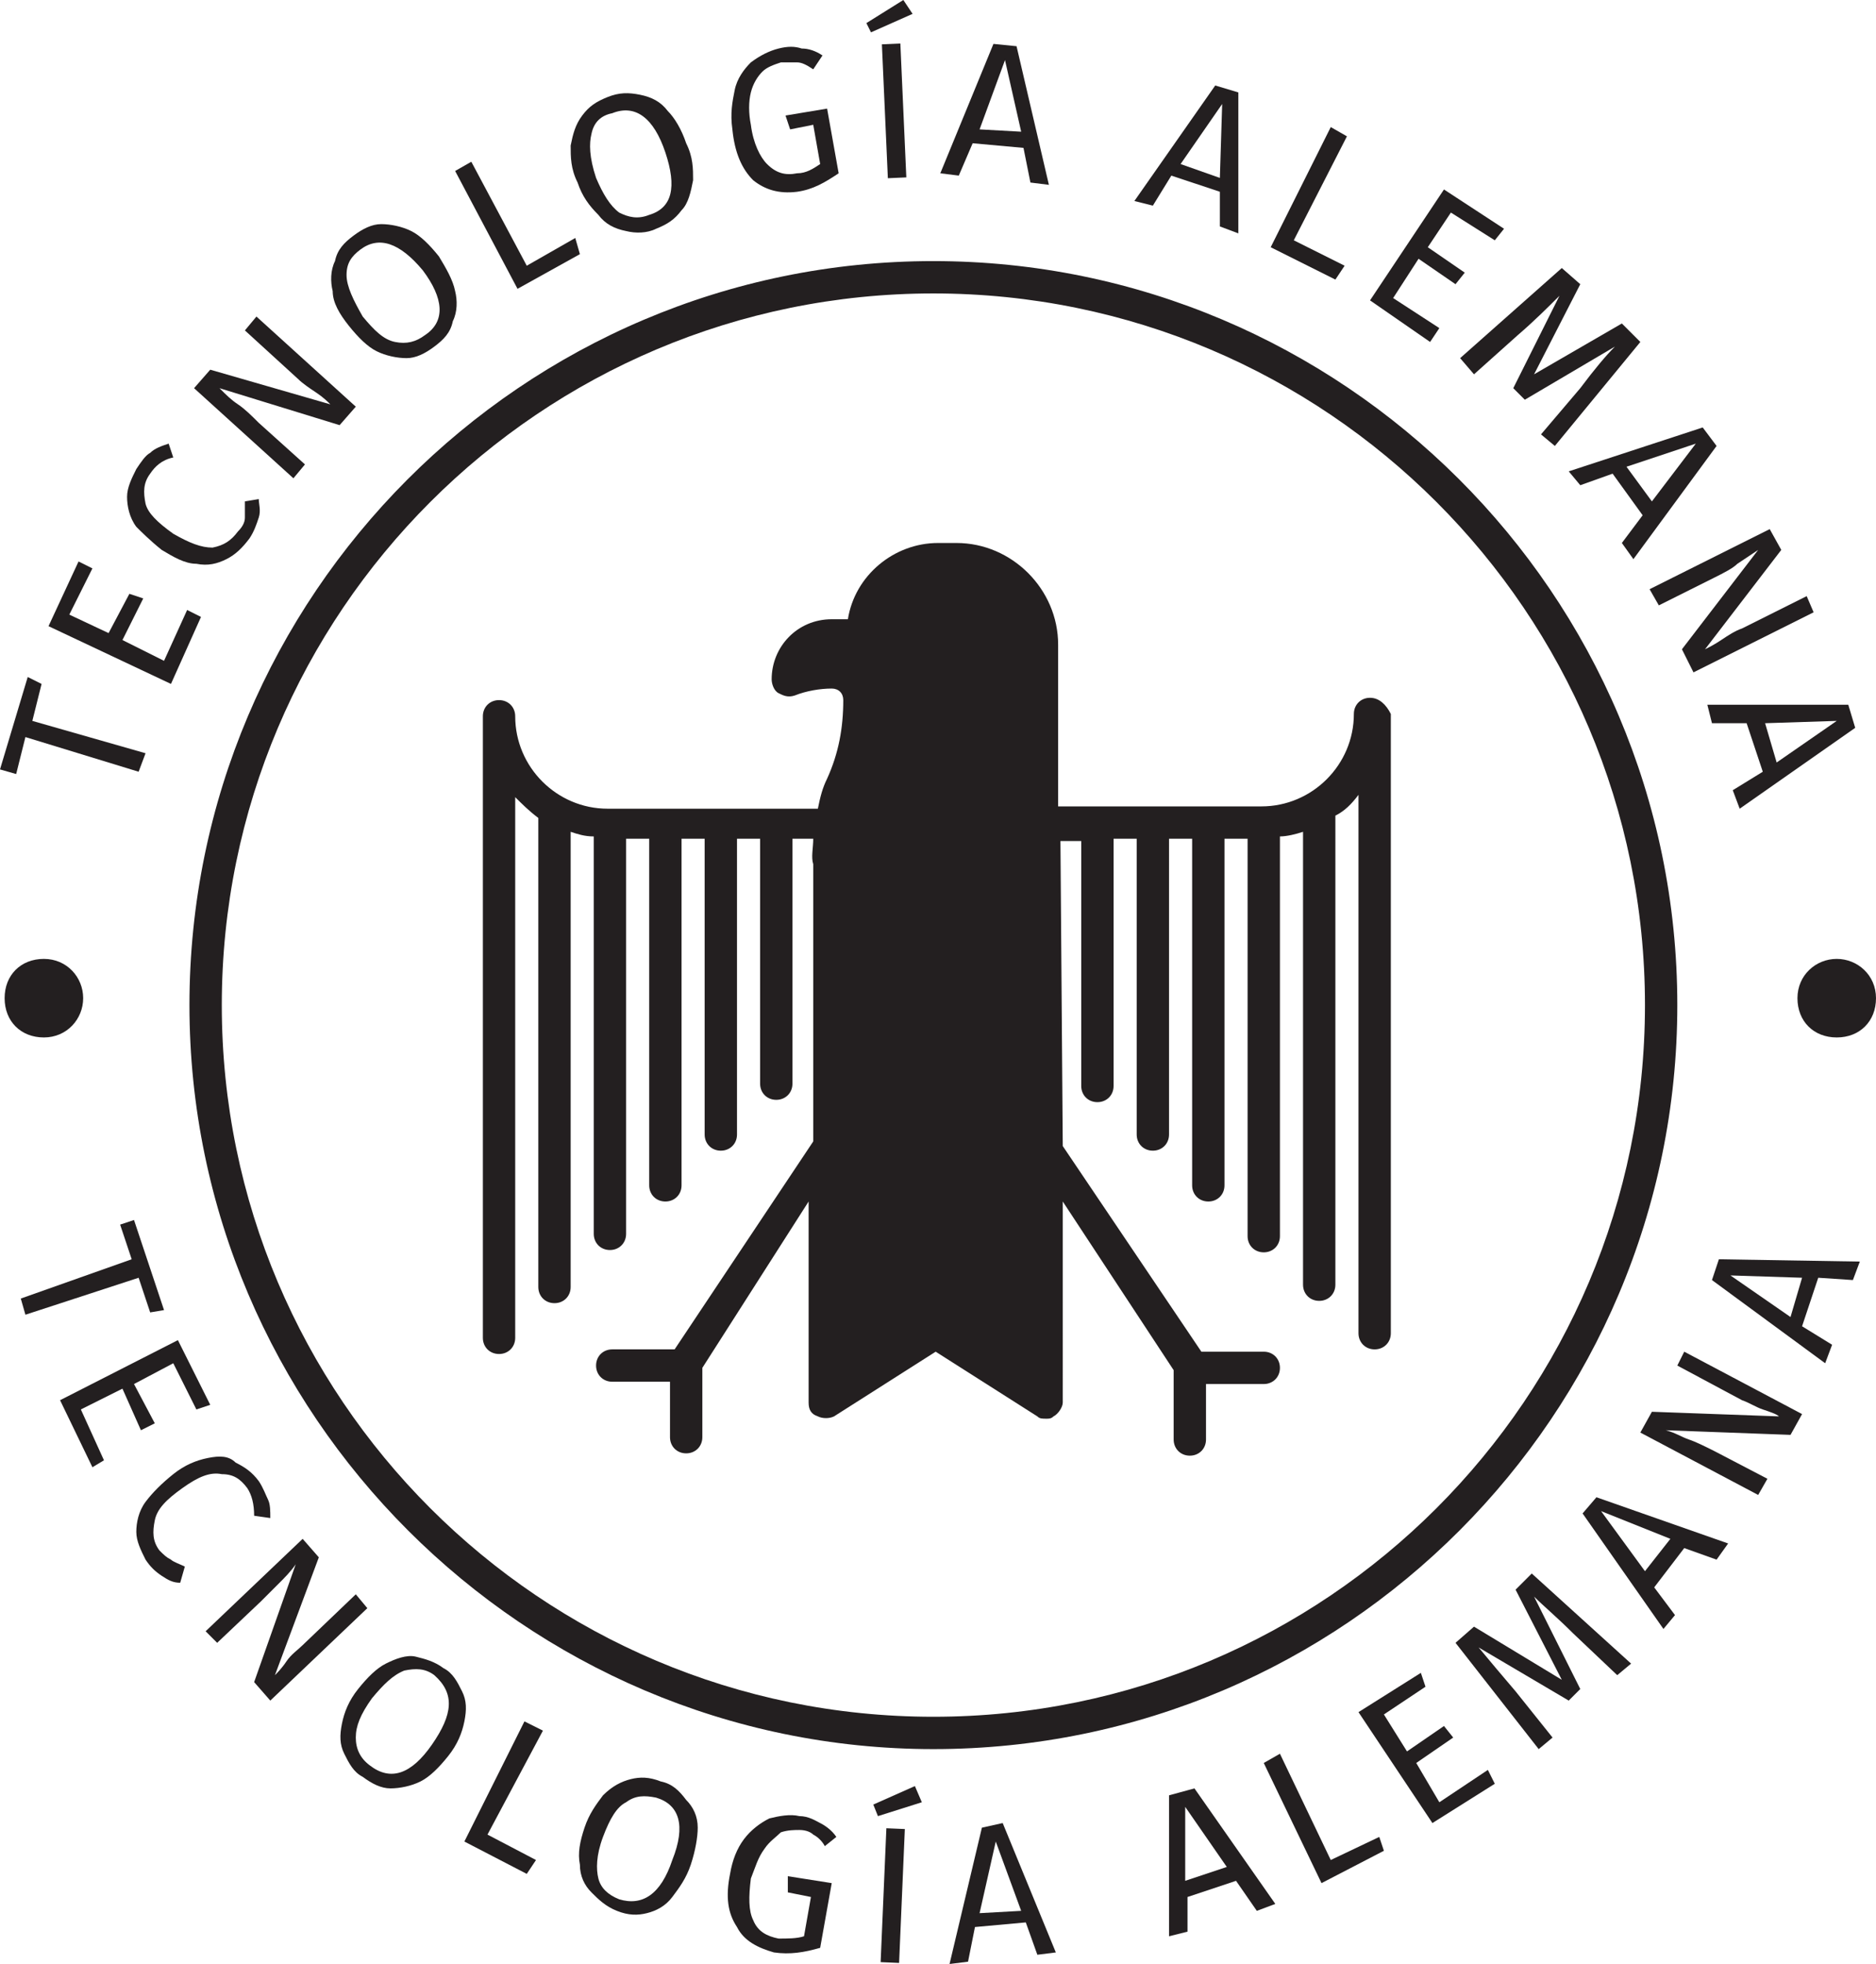 <svg xmlns:xlink="http://www.w3.org/1999/xlink" xmlns="http://www.w3.org/2000/svg" version="1.1" id="Layer_1" x="0px" y="0px" viewBox="0 0 81.2 85" style="enable-background: new 0 0 81.2 85">
<style type="text/css">
	.st0{fill:#231F20;}
	.st1{fill:none;stroke:#231F20;stroke-width:1.402;stroke-linecap:round;stroke-linejoin:round;stroke-miterlimit:10;}
	.st2{fill:#3B3A3C;}
	.st3{fill:#B8A663;}
	.st4{fill:none;stroke:#231F20;stroke-miterlimit:10;}
	.st5{fill:none;stroke:#231F20;stroke-width:0.617;stroke-linecap:round;stroke-linejoin:round;stroke-miterlimit:10;}
	.st6{fill:none;stroke:#231F20;stroke-linecap:round;stroke-linejoin:round;stroke-miterlimit:10;}
	.st7{fill:#FFFFFF;stroke:#231F20;stroke-linecap:round;stroke-linejoin:round;stroke-miterlimit:10;}
	.st8{fill:none;stroke:#1D1D1B;stroke-miterlimit:10;}
	.st9{fill:none;stroke:#1D1D1B;stroke-linecap:round;stroke-miterlimit:10;}
	.st10{fill:#1D1D1B;}
	.st11{fill:none;stroke:#1D1D1B;stroke-linecap:round;stroke-linejoin:round;stroke-miterlimit:10;}
	.st12{fill:#FFFFFF;stroke:#1D1D1B;stroke-miterlimit:10;}
	.st13{fill:none;stroke:#231F20;stroke-width:1.851;stroke-linecap:round;stroke-linejoin:round;stroke-miterlimit:10;}
	.st14{fill:none;stroke:#231F20;stroke-width:1.851;stroke-miterlimit:10;}
	.st15{fill:#FFFFFF;stroke:#231F20;stroke-width:1.851;stroke-linecap:round;stroke-linejoin:round;stroke-miterlimit:10;}
	.st16{fill:none;stroke:#1D1D1B;stroke-width:1.851;stroke-miterlimit:10;}
	.st17{fill:#FFFFFF;}
	.st18{fill:none;stroke:#1D1D1B;stroke-width:1.851;stroke-linecap:round;stroke-linejoin:round;stroke-miterlimit:10;}
	.st19{fill:none;stroke:#1D1D1B;stroke-width:1.851;stroke-linecap:round;stroke-miterlimit:10;}
	.st20{fill:#FFFFFF;stroke:#1D1D1B;stroke-width:1.851;stroke-miterlimit:10;}
	.st21{fill:#C6C6C6;}
	.st22{fill:none;stroke:#DADADA;stroke-width:3.42;stroke-miterlimit:10;}
	.st23{fill:#822B26;}
	.st24{fill:#A8A8A8;}
	.st25{fill:#2A6780;}
	.st26{opacity:0.8;fill:#2A6780;}
	.st27{fill:none;stroke:#FFFFFF;stroke-width:0.75;stroke-linecap:round;stroke-linejoin:round;stroke-miterlimit:10;}
	.st28{fill:none;stroke:#113A47;stroke-width:1.5;stroke-miterlimit:10;}
	.st29{fill:#113A47;}
	.st30{fill:#B7A562;}
</style>

<g>
	<path class="st0" d="M3.6,43.2c0-0.9-0.7-1.7-1.7-1.7s-1.7,0.7-1.7,1.7s0.7,1.7,1.7,1.7S3.6,44.1,3.6,43.2z" />
	<polygon class="st0" points="1.1,31.9 6,33.4 6.3,32.6 1.4,31.2 1.8,29.6 1.2,29.3 0,33.3 0.7,33.5" />
	<polygon class="st0" points="8.7,26.7 8.1,26.4 7.1,28.6 5.3,27.7 6.2,25.9 5.6,25.7 4.7,27.4 3,26.6 4,24.6 3.4,24.3 2.1,27.1    7.4,29.6" />
	<path class="st0" d="M7,23.8c0.5,0.3,1,0.6,1.5,0.6c0.5,0.1,0.9,0,1.3-0.2c0.4-0.2,0.7-0.5,1-0.9c0.2-0.3,0.3-0.6,0.4-0.9   c0.1-0.3,0-0.6,0-0.8l-0.6,0.1c0,0.3,0,0.5,0,0.7c0,0.2-0.1,0.4-0.3,0.6c-0.3,0.4-0.6,0.6-1.1,0.7c-0.5,0-1-0.2-1.7-0.6   c-0.7-0.5-1.1-0.9-1.2-1.3c-0.1-0.5-0.1-0.9,0.2-1.3c0.2-0.3,0.5-0.6,1-0.7l-0.2-0.6c-0.3,0.1-0.6,0.2-0.8,0.4   c-0.2,0.1-0.4,0.4-0.6,0.7c-0.2,0.4-0.4,0.8-0.4,1.2c0,0.4,0.1,0.9,0.4,1.3C6.1,23,6.5,23.4,7,23.8z" />
	<path class="st0" d="M13.2,20.1l-2-1.8c-0.3-0.3-0.6-0.6-0.9-0.8c-0.3-0.2-0.5-0.4-0.8-0.7l5.2,1.6l0.7-0.8l-4.3-3.9l-0.5,0.6   l2.3,2.1c0.2,0.2,0.5,0.4,0.8,0.6c0.3,0.2,0.5,0.4,0.6,0.5L9.1,16l-0.7,0.8l4.3,3.9L13.2,20.1z" />
	<path class="st0" d="M15.1,14.1c0.4,0.5,0.8,0.9,1.2,1.1c0.4,0.2,0.9,0.3,1.3,0.3c0.4,0,0.8-0.2,1.2-0.5c0.4-0.3,0.7-0.6,0.8-1.1   c0.2-0.4,0.2-0.9,0.1-1.3c-0.1-0.5-0.4-1-0.7-1.5c-0.4-0.5-0.8-0.9-1.2-1.1c-0.4-0.2-0.9-0.3-1.3-0.3s-0.8,0.2-1.2,0.5   c-0.4,0.3-0.7,0.6-0.8,1.1c-0.2,0.4-0.2,0.9-0.1,1.3C14.4,13.1,14.7,13.6,15.1,14.1z M15.6,10.8c0.8-0.6,1.7-0.3,2.7,0.9   c0.9,1.2,1,2.2,0.1,2.8c-0.4,0.3-0.8,0.4-1.3,0.3c-0.5-0.1-0.9-0.5-1.4-1.1C15.3,13,15,12.4,15,11.9C15,11.4,15.2,11.1,15.6,10.8z" />
	<polygon class="st0" points="25.1,11 24.9,10.3 22.8,11.5 20.4,7 19.7,7.4 22.4,12.5" />
	<path class="st0" d="M25.9,9.3c0.3,0.4,0.7,0.6,1.2,0.7c0.4,0.1,0.9,0.1,1.3-0.1c0.5-0.2,0.8-0.4,1.1-0.8c0.3-0.3,0.4-0.8,0.5-1.3   c0-0.5,0-1-0.3-1.6c-0.2-0.6-0.5-1.1-0.8-1.4c-0.3-0.4-0.7-0.6-1.2-0.7C27.2,4,26.8,4,26.3,4.2c-0.5,0.2-0.8,0.4-1.1,0.8   c-0.3,0.4-0.4,0.8-0.5,1.3c0,0.5,0,1,0.3,1.6C25.2,8.5,25.5,8.9,25.9,9.3z M25.6,5.8c0.1-0.5,0.4-0.8,0.9-0.9   c1-0.4,1.8,0.2,2.3,1.7c0.5,1.5,0.3,2.4-0.7,2.7c-0.5,0.2-0.9,0.1-1.3-0.1c-0.4-0.3-0.7-0.8-1-1.5C25.5,6.8,25.5,6.2,25.6,5.8z" />
	<path class="st0" d="M32.6,7.8c0.5,0.4,1.1,0.6,1.9,0.5c0.7-0.1,1.2-0.4,1.8-0.8l-0.5-2.8L34,5l0.2,0.6l1-0.2l0.3,1.7   c-0.3,0.2-0.6,0.4-1,0.4c-0.5,0.1-0.9,0-1.3-0.4c-0.3-0.3-0.6-0.9-0.7-1.7c-0.1-0.5-0.1-1,0-1.4c0.1-0.4,0.3-0.7,0.5-0.9   c0.2-0.2,0.5-0.3,0.8-0.4c0.3,0,0.5,0,0.7,0c0.2,0,0.4,0.1,0.7,0.3l0.4-0.6c-0.3-0.2-0.6-0.3-0.9-0.3c-0.3-0.1-0.6-0.1-1,0   c-0.4,0.1-0.8,0.3-1.2,0.6c-0.3,0.3-0.6,0.7-0.7,1.2c-0.1,0.5-0.2,1-0.1,1.7C31.8,6.6,32.1,7.3,32.6,7.8z" />
	
		<rect x="38.3" y="1.9" transform="matrix(0.999 -4.454805e-02 4.454805e-02 0.999 -0.175 1.727)" class="st0" width="0.8" height="5.8" />
	<polygon class="st0" points="39.5,0.6 39.1,0 37.5,1 37.7,1.4" />
	<path class="st0" d="M42.1,6.2l2.2,0.2l0.3,1.5l0.8,0.1L44,2l-1-0.1l-2.3,5.6l0.8,0.1L42.1,6.2z M43.5,2.6l0.7,3.1l-1.8-0.1   L43.5,2.6z" />
	<path class="st0" d="M50.7,7.6l2.1,0.7l0,1.5l0.8,0.3l0-6.1l-1-0.3l-3.5,5l0.8,0.2L50.7,7.6z M52.9,4.5l-0.1,3.2l-1.7-0.6L52.9,4.5   z" />
	<polygon class="st0" points="58.2,11.5 56,10.4 58.3,5.9 57.6,5.5 55,10.7 57.8,12.1" />
	<polygon class="st0" points="62.3,14.2 60.3,12.9 61.4,11.2 63,12.3 63.4,11.8 61.8,10.7 62.8,9.2 64.7,10.4 65.1,9.9 62.5,8.2    59.3,13 61.9,14.8" />
	<path class="st0" d="M63.8,16.2l1.9-1.7c0.7-0.6,1.3-1.2,1.8-1.7l-2,4l0.5,0.5l3.9-2.3c-0.4,0.4-0.9,1-1.5,1.8l-1.7,2l0.6,0.5   l3.7-4.5l-0.8-0.8l-3.8,2.2l2-3.9l-0.8-0.7l-4.4,3.9L63.8,16.2z" />
	<path class="st0" d="M68.4,21l1.4-0.5l1.3,1.8l-0.9,1.2l0.5,0.7l3.6-4.9l-0.6-0.8l-5.8,1.9L68.4,21z M73.4,19.2l-1.9,2.5l-1.1-1.5   L73.4,19.2z" />
	<path class="st0" d="M71.8,26.2l2.4-1.2c0.4-0.2,0.8-0.4,1-0.6c0.3-0.2,0.6-0.4,0.9-0.6l-3.3,4.3l0.5,1l5.2-2.6l-0.3-0.7l-2.8,1.4   c-0.3,0.1-0.6,0.3-0.9,0.5c-0.3,0.2-0.5,0.3-0.7,0.4l3.3-4.3l-0.5-0.9l-5.2,2.6L71.8,26.2z" />
	<path class="st0" d="M74.1,31.3l1.5,0l0.7,2.1L75,34.2l0.3,0.8l5-3.5l-0.3-1l-6.1,0L74.1,31.3z M79.5,31.2L76.9,33l-0.5-1.7   L79.5,31.2z" />
	<polygon class="st0" points="6.5,56.8 7.1,56.7 5.8,52.8 5.2,53 5.7,54.5 0.9,56.2 1.1,56.9 6,55.3" />
	<polygon class="st0" points="6.1,61.9 6.7,61.6 5.8,59.9 7.5,59 8.5,61 9.1,60.8 7.7,58 2.6,60.6 4,63.5 4.5,63.2 3.5,61 5.3,60.1" />
	<path class="st0" d="M6.9,67.1c-0.3-0.4-0.3-0.8-0.2-1.3c0.1-0.5,0.5-0.9,1.2-1.4c0.7-0.5,1.2-0.7,1.7-0.6c0.5,0,0.8,0.2,1.1,0.6   c0.2,0.3,0.3,0.7,0.3,1.2l0.7,0.1c0-0.3,0-0.6-0.1-0.8c-0.1-0.2-0.2-0.5-0.4-0.8c-0.3-0.4-0.6-0.6-1-0.8C9.9,63,9.5,63,9,63.1   c-0.5,0.1-1,0.3-1.5,0.7c-0.5,0.4-0.9,0.8-1.2,1.2c-0.3,0.4-0.4,0.9-0.4,1.3c0,0.4,0.2,0.8,0.4,1.2c0.2,0.3,0.4,0.5,0.7,0.7   c0.3,0.2,0.5,0.3,0.8,0.3L8,67.8c-0.2-0.1-0.5-0.2-0.6-0.3C7.2,67.4,7.1,67.3,6.9,67.1z" />
	<path class="st0" d="M15.4,69l-2.3,2.2c-0.2,0.2-0.5,0.4-0.7,0.7c-0.2,0.3-0.4,0.5-0.5,0.6l1.9-5.1l-0.7-0.8l-4.2,4l0.5,0.5   l1.9-1.8c0.3-0.3,0.6-0.6,0.8-0.8c0.2-0.2,0.5-0.5,0.7-0.8L11,72.8l0.7,0.8l4.2-4L15.4,69z" />
	<path class="st0" d="M20,73.2c-0.2-0.4-0.4-0.8-0.8-1c-0.4-0.3-0.8-0.4-1.2-0.5s-0.9,0.1-1.3,0.3c-0.4,0.2-0.8,0.6-1.2,1.1   c-0.4,0.5-0.6,1-0.7,1.5c-0.1,0.5-0.1,0.9,0.1,1.3c0.2,0.4,0.4,0.8,0.8,1c0.4,0.3,0.8,0.5,1.2,0.5c0.4,0,0.9-0.1,1.3-0.3   c0.4-0.2,0.8-0.6,1.2-1.1c0.4-0.5,0.6-1,0.7-1.5C20.2,74,20.2,73.6,20,73.2z M18.7,75.5c-0.9,1.3-1.8,1.6-2.7,0.9   c-0.4-0.3-0.6-0.7-0.6-1.2c0-0.5,0.2-1,0.7-1.7c0.5-0.6,0.9-1,1.4-1.2c0.5-0.1,0.9-0.1,1.3,0.2C19.7,73.3,19.6,74.2,18.7,75.5z" />
	<polygon class="st0" points="22.7,74.5 20.1,79.7 22.8,81.1 23.2,80.5 21.1,79.4 23.5,74.9" />
	<path class="st0" d="M28.6,77.1c-0.5-0.2-0.9-0.2-1.3-0.1c-0.4,0.1-0.8,0.3-1.2,0.7c-0.3,0.4-0.6,0.8-0.8,1.4   c-0.2,0.6-0.3,1.1-0.2,1.6c0,0.5,0.2,0.9,0.5,1.2c0.3,0.3,0.6,0.6,1.1,0.8c0.5,0.2,0.9,0.2,1.3,0.1c0.4-0.1,0.8-0.3,1.1-0.7   c0.3-0.4,0.6-0.8,0.8-1.4c0.2-0.6,0.3-1.2,0.3-1.6c0-0.5-0.2-0.9-0.5-1.2C29.4,77.5,29.1,77.2,28.6,77.1z M29.1,80.5   c-0.5,1.5-1.3,2-2.3,1.7c-0.5-0.2-0.8-0.5-0.9-0.9c-0.1-0.4-0.1-1,0.2-1.8c0.3-0.8,0.6-1.3,1-1.5c0.4-0.3,0.8-0.3,1.3-0.2   C29.4,78.1,29.7,79,29.1,80.5z" />
	<path class="st0" d="M33.1,80c0.2-0.3,0.5-0.5,0.7-0.7c0.3-0.1,0.6-0.1,0.8-0.1c0.3,0,0.5,0.1,0.6,0.2c0.2,0.1,0.4,0.3,0.5,0.5   l0.5-0.4c-0.2-0.3-0.5-0.5-0.7-0.6c-0.2-0.1-0.5-0.3-0.9-0.3c-0.4-0.1-0.9,0-1.3,0.1c-0.4,0.2-0.8,0.5-1.1,0.9   c-0.3,0.4-0.5,0.9-0.6,1.5c-0.2,1-0.1,1.7,0.3,2.3c0.3,0.6,0.9,0.9,1.6,1.1c0.7,0.1,1.3,0,2-0.2l0.5-2.8l-1.9-0.3l0,0.7l1,0.2   l-0.3,1.7c-0.3,0.1-0.7,0.1-1.1,0.1c-0.5-0.1-0.9-0.3-1.1-0.8c-0.2-0.4-0.2-1-0.1-1.8C32.7,80.8,32.8,80.4,33.1,80z" />
	
		<rect x="35.8" y="81.6" transform="matrix(4.286360e-02 -0.999 0.999 4.286360e-02 -44.936 117.186)" class="st0" width="5.8" height="0.8" />
	<polygon class="st0" points="37.8,78.1 38,78.6 39.9,78 39.6,77.3" />
	<path class="st0" d="M42.5,79.1L41.1,85l0.8-0.1l0.3-1.5l2.2-0.2l0.5,1.4l0.8-0.1l-2.3-5.6L42.5,79.1z M42.4,82.8l0.7-3.1l1.1,3   L42.4,82.8z" />
	<path class="st0" d="M50.6,77.7l0,6.1l0.8-0.2l0-1.5l2.1-0.7l0.9,1.3l0.8-0.3l-3.5-5L50.6,77.7z M51.3,81.4l0-3.2l1.8,2.6   L51.3,81.4z" />
	<polygon class="st0" points="57.6,80.5 55.4,75.9 54.7,76.3 57.2,81.5 59.9,80.1 59.7,79.5" />
	<polygon class="st0" points="62.3,78 61.3,76.3 62.9,75.2 62.5,74.7 60.9,75.8 59.9,74.2 61.7,73 61.5,72.4 58.8,74.1 62,78.9    64.7,77.2 64.4,76.6" />
	<path class="st0" d="M65.6,68.8l2,3.9l-3.8-2.3l-0.8,0.7l3.6,4.6l0.6-0.5l-1.6-2c-0.6-0.7-1.1-1.3-1.6-1.9l3.9,2.3l0.5-0.5l-2-4   c0.4,0.4,1,0.9,1.7,1.6l1.9,1.8l0.6-0.5l-4.3-3.9L65.6,68.8z" />
	<path class="st0" d="M68.5,65.5l3.5,5l0.5-0.6l-0.9-1.2l1.3-1.7l1.4,0.5l0.5-0.7l-5.7-2L68.5,65.5z M72.3,66.6l-1.1,1.4l-1.9-2.6   L72.3,66.6z" />
	<path class="st0" d="M72.6,59.1l2.8,1.5c0.3,0.1,0.6,0.3,0.9,0.4c0.3,0.1,0.6,0.2,0.7,0.3l-5.5-0.2L71,62l5.1,2.7l0.4-0.7l-2.3-1.2   c-0.4-0.2-0.8-0.4-1.1-0.5c-0.3-0.1-0.6-0.3-1-0.4l5.4,0.2l0.5-0.9l-5.1-2.7L72.6,59.1z" />
	<path class="st0" d="M74.1,55.4L79,59l0.3-0.8L78,57.4l0.7-2.1l1.5,0.1l0.3-0.8l-6.1-0.1L74.1,55.4z M78,55.3L77.5,57l-2.6-1.8   L78,55.3z" />
	<path class="st0" d="M79.5,41.5c-0.9,0-1.7,0.7-1.7,1.7s0.7,1.7,1.7,1.7s1.7-0.7,1.7-1.7S80.4,41.5,79.5,41.5z" />
	<path class="st0" d="M59.3,30.2c-0.4,0-0.7,0.3-0.7,0.7c0,2.2-1.8,4-4,4h-8.8v-7c0-2.4-2-4.4-4.4-4.4h-0.8c-1.9,0-3.6,1.4-3.9,3.3   H36c-1.5,0-2.6,1.2-2.6,2.6c0,0.2,0.1,0.5,0.3,0.6c0.2,0.1,0.4,0.2,0.7,0.1c0.5-0.2,1.1-0.3,1.6-0.3c0.3,0,0.5,0.2,0.5,0.5   c0,1.2-0.2,2.3-0.7,3.4c-0.2,0.4-0.3,0.8-0.4,1.3h-9.1c-2.2,0-4-1.8-4-4c0-0.4-0.3-0.7-0.7-0.7c-0.4,0-0.7,0.3-0.7,0.7v26.9   c0,0.4,0.3,0.7,0.7,0.7c0.4,0,0.7-0.3,0.7-0.7V34.5c0.3,0.3,0.6,0.6,1,0.9v20.3c0,0.4,0.3,0.7,0.7,0.7c0.4,0,0.7-0.3,0.7-0.7V36   c0.3,0.1,0.6,0.2,1,0.2v17.2c0,0.4,0.3,0.7,0.7,0.7s0.7-0.3,0.7-0.7V36.3h1v15c0,0.4,0.3,0.7,0.7,0.7s0.7-0.3,0.7-0.7v-15h1v12.8   c0,0.4,0.3,0.7,0.7,0.7c0.4,0,0.7-0.3,0.7-0.7V36.3h1v10.6c0,0.4,0.3,0.7,0.7,0.7c0.4,0,0.7-0.3,0.7-0.7V36.3h0.9   c0,0.4-0.1,0.8,0,1.1l0,12l-6,9h-2.7c-0.4,0-0.7,0.3-0.7,0.7s0.3,0.7,0.7,0.7h2.5v2.4c0,0.4,0.3,0.7,0.7,0.7c0.4,0,0.7-0.3,0.7-0.7   v-3L35,52l0,8.7c0,0.3,0.1,0.5,0.4,0.6c0.2,0.1,0.5,0.1,0.7,0l4.4-2.8l4.4,2.8c0.1,0.1,0.2,0.1,0.4,0.1c0.1,0,0.2,0,0.3-0.1   c0.2-0.1,0.4-0.4,0.4-0.6V52l4.8,7.3v3c0,0.4,0.3,0.7,0.7,0.7c0.4,0,0.7-0.3,0.7-0.7v-2.4h2.5c0.4,0,0.7-0.3,0.7-0.7   s-0.3-0.7-0.7-0.7h-2.7l-6-8.9l-0.1-13.2h0.9v10.6c0,0.4,0.3,0.7,0.7,0.7s0.7-0.3,0.7-0.7V36.3h1v12.8c0,0.4,0.3,0.7,0.7,0.7   c0.4,0,0.7-0.3,0.7-0.7V36.3h1v15c0,0.4,0.3,0.7,0.7,0.7s0.7-0.3,0.7-0.7v-15h1v17.2c0,0.4,0.3,0.7,0.7,0.7c0.4,0,0.7-0.3,0.7-0.7   V36.2c0.3,0,0.7-0.1,1-0.2v19.6c0,0.4,0.3,0.7,0.7,0.7s0.7-0.3,0.7-0.7V35.3c0.4-0.2,0.7-0.5,1-0.9v23.3c0,0.4,0.3,0.7,0.7,0.7   c0.4,0,0.7-0.3,0.7-0.7V30.9C60,30.5,59.7,30.2,59.3,30.2z" />
	<path class="st0" d="M72.6,43.5c0-17.8-14.5-32.2-32.2-32.2c-17.8,0-32.2,14.5-32.2,32.2s14.5,32.2,32.2,32.2   C58.2,75.7,72.6,61.2,72.6,43.5z M40.4,74.3c-17,0-30.8-13.8-30.8-30.8s13.8-30.8,30.8-30.8c17,0,30.8,13.8,30.8,30.8   S57.4,74.3,40.4,74.3z" />
</g>
</svg>